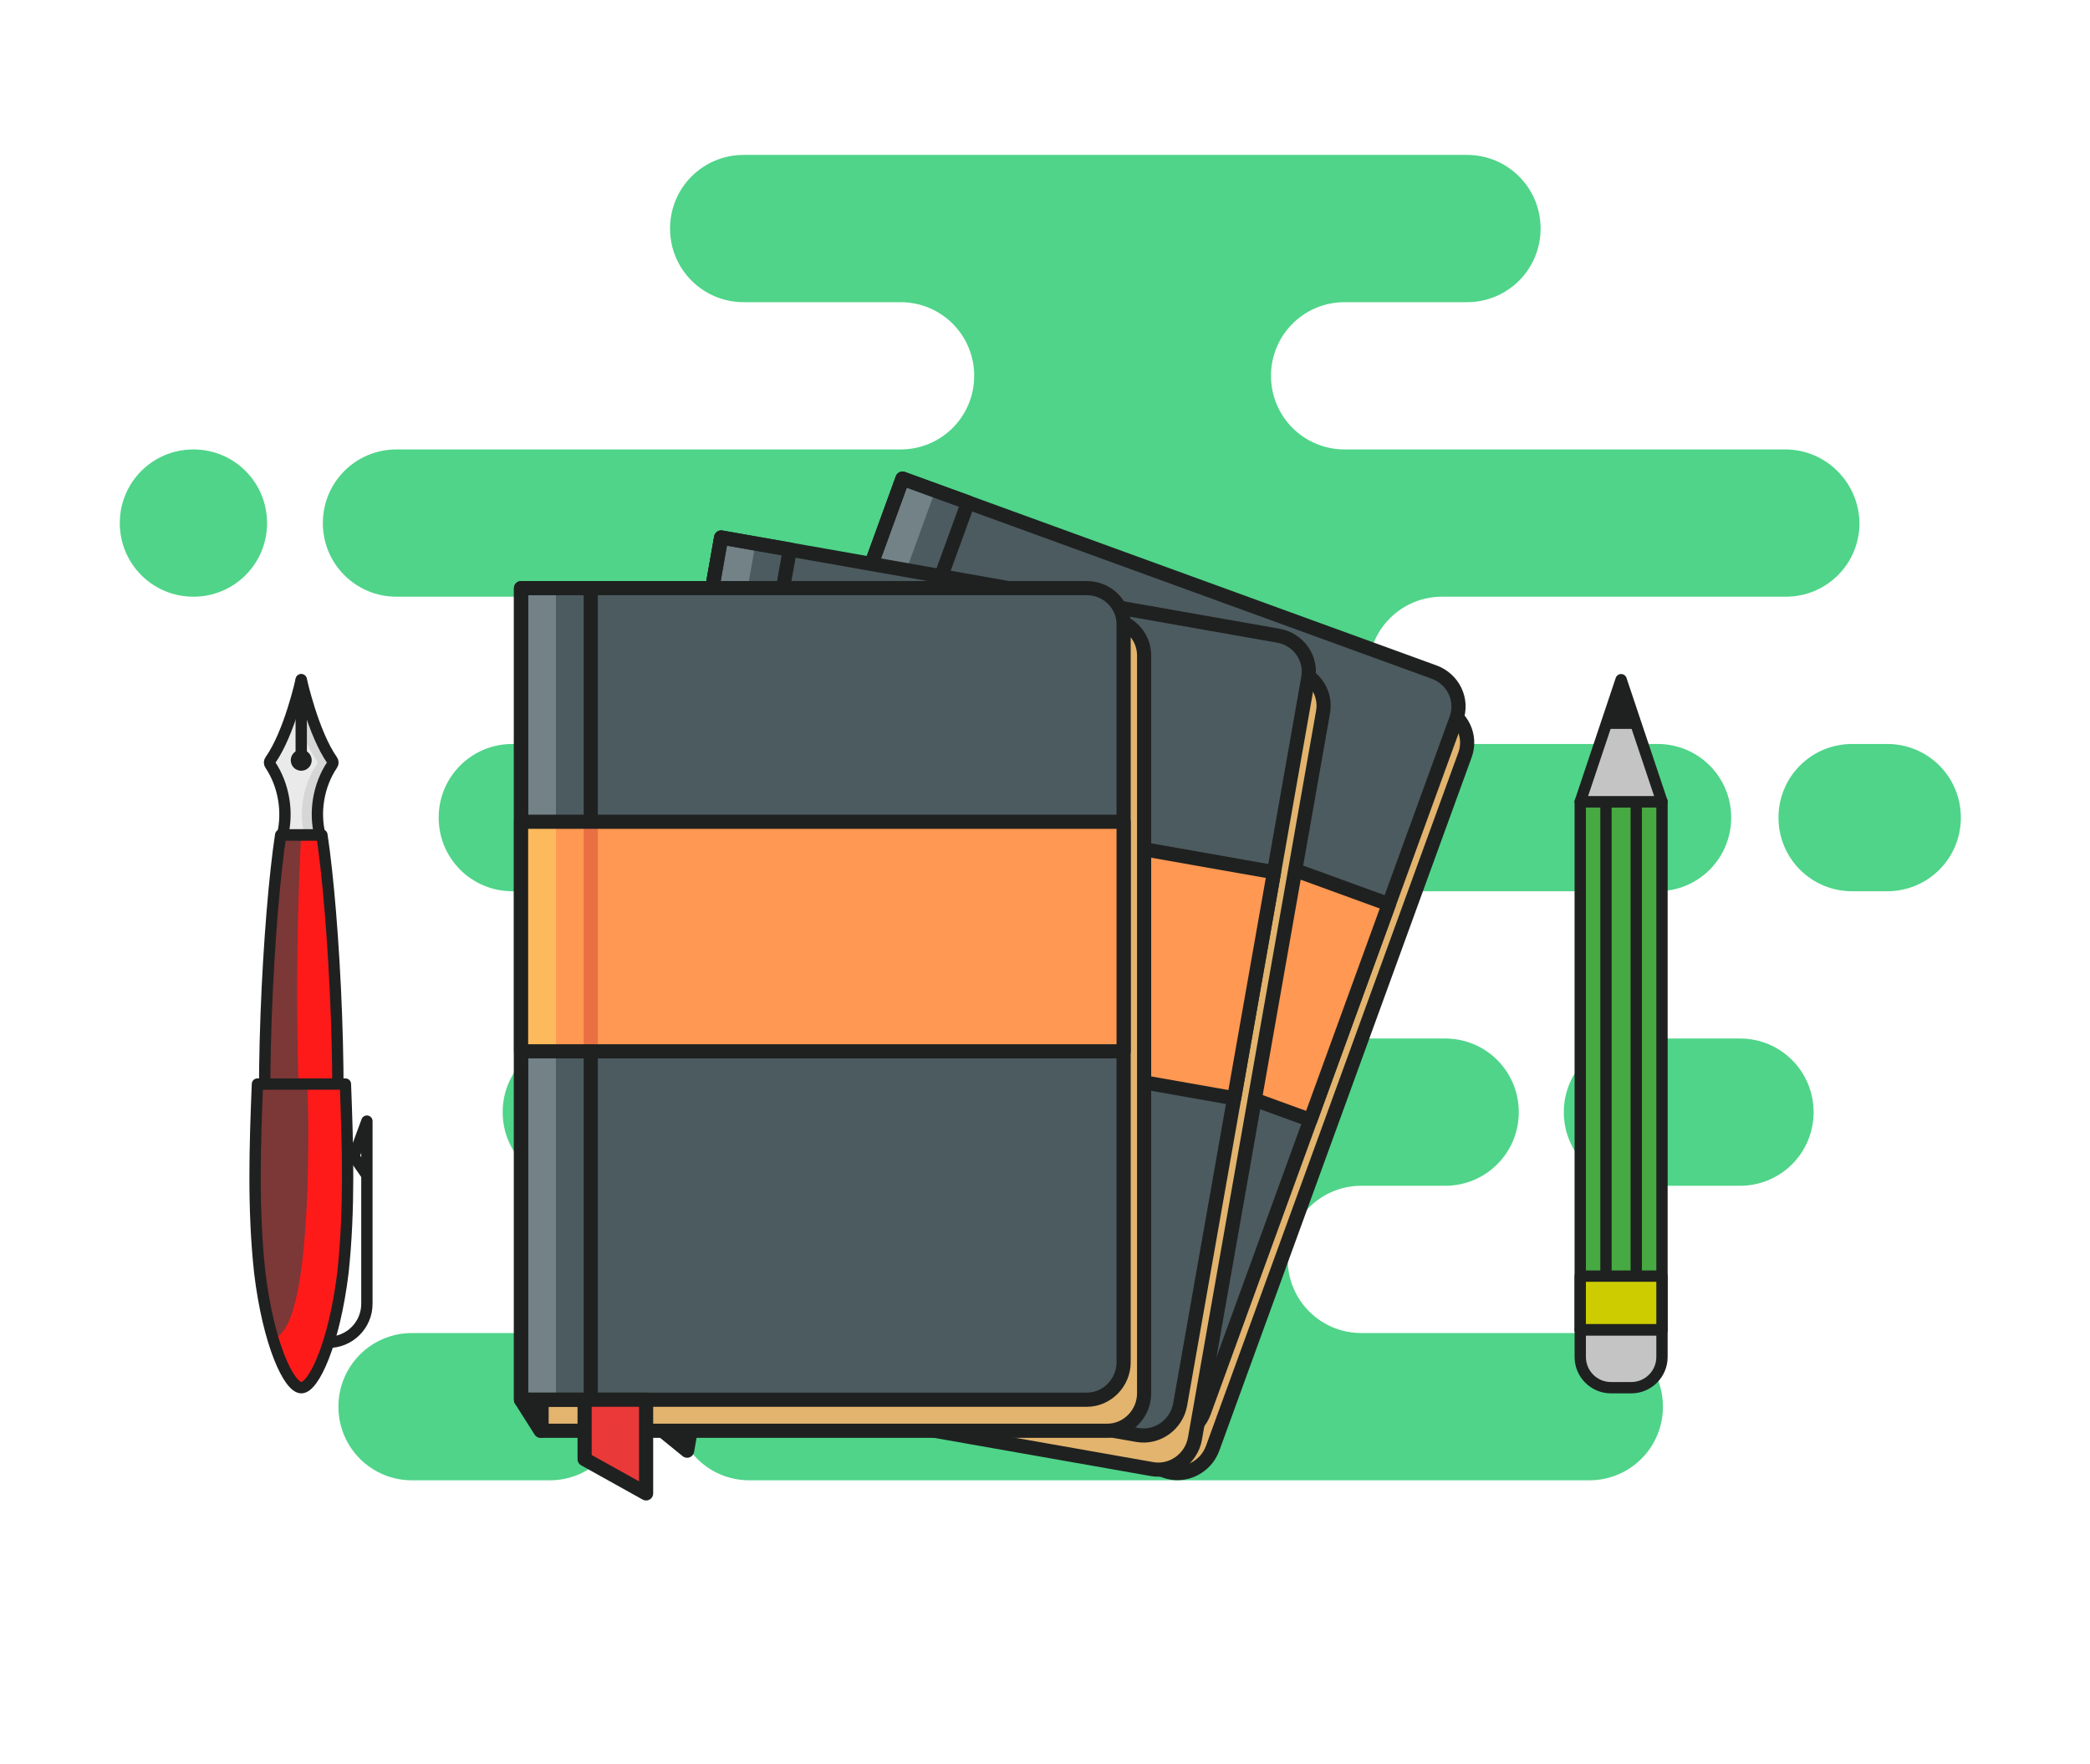 <svg width="738" height="623" viewBox="0 0 738 623" fill="none" xmlns="http://www.w3.org/2000/svg">
<path opacity="0.69" fill-rule="evenodd" clip-rule="evenodd" d="M630.4 158.7H586.6H474.8H474.6V158.699C460.293 158.592 448.8 147.033 448.8 132.7C448.8 118.367 460.293 106.808 474.6 106.701V106.7H474.8H518C532.4 106.7 544 95.1 544 80.7C544 66.3 532.4 54.7 518 54.7H262.6C248.2 54.7 236.6 66.3 236.6 80.7C236.6 95.1 248.2 106.7 262.6 106.7H318C332.4 106.7 344 118.3 344 132.7C344 147.1 332.4 158.7 318 158.7H140C125.6 158.7 114 170.3 114 184.7C114 199.1 125.6 210.7 140 210.7H210.8C225.2 210.7 236.8 222.3 236.8 236.7C236.8 251.1 225.2 262.7 210.8 262.7H180.9C166.5 262.7 154.9 274.3 154.9 288.7C154.9 303.1 166.5 314.7 180.9 314.7H279.5V315H283.7C298.1 315 309.7 326.6 309.7 341C309.7 355.4 298.1 367 283.7 367H231C229.647 367 228.318 366.898 227.022 366.7H203.5C189.1 366.7 177.5 378.3 177.5 392.7C177.5 407.1 189.1 418.7 203.5 418.7H342.1C356.5 418.7 368.1 430.3 368.1 444.7C368.1 459.1 356.5 470.7 342.1 470.7H264.6C250.2 470.7 238.6 482.3 238.6 496.7C238.6 511.1 250.2 522.7 264.6 522.7H561.2C575.6 522.7 587.2 511.1 587.2 496.7C587.2 482.3 575.6 470.7 561.2 470.7H486.7H480.7C466.3 470.7 454.7 459.1 454.7 444.7C454.7 430.3 466.3 418.7 480.7 418.7H486.7H510.3C524.7 418.7 536.3 407.1 536.3 392.7C536.3 378.3 524.7 366.7 510.3 366.7H486.7H414.5C400.1 366.7 388.5 355.1 388.5 340.7C388.5 326.3 400.1 314.7 414.5 314.7H486.7H526.2H585.3C599.7 314.7 611.3 303.1 611.3 288.7C611.3 274.3 599.7 262.7 585.3 262.7H509.2C494.8 262.7 483.2 251.1 483.2 236.7C483.2 222.3 494.8 210.7 509.2 210.7H589H620.9H630.6C645 210.7 656.6 199.1 656.6 184.7C656.4 170.4 644.8 158.7 630.4 158.7ZM388.8 262.7H336.1C321.7 262.7 310.1 251.1 310.1 236.7C310.1 222.3 321.7 210.7 336.1 210.7H388.8C403.2 210.7 414.8 222.3 414.8 236.7C414.8 251.1 403.2 262.7 388.8 262.7Z" fill="#00C154"/>
<path opacity="0.69" d="M578.2 418.7H614.4C628.8 418.7 640.4 407.1 640.4 392.7C640.4 378.3 628.8 366.7 614.4 366.7H578.2C563.8 366.7 552.2 378.3 552.2 392.7C552.2 407.1 563.8 418.7 578.2 418.7Z" fill="#00C154"/>
<path opacity="0.69" d="M666.4 314.7H654C639.6 314.7 628 303.1 628 288.7C628 274.3 639.6 262.7 654 262.7H666.4C680.8 262.7 692.4 274.3 692.4 288.7C692.4 303.1 680.8 314.7 666.4 314.7Z" fill="#00C154"/>
<path opacity="0.69" d="M145.5 522.7H194.1C208.5 522.7 220.1 511.1 220.1 496.7C220.1 482.3 208.5 470.7 194.1 470.7H145.5C131.1 470.7 119.5 482.3 119.5 496.7C119.5 511.1 131.1 522.7 145.5 522.7Z" fill="#00C154"/>
<path opacity="0.69" d="M68.3 210.7C82.7 210.7 94.3 199.1 94.3 184.7C94.3 170.3 82.7 158.7 68.3 158.7C53.9 158.7 42.3 170.3 42.3 184.7C42.3 199.1 53.9 210.7 68.3 210.7Z" fill="#00C154"/>
<g clip-path="url(#clip0_1_697)">
<path d="M411.463 519.286L223.772 450.972L321.788 181.676L509.479 249.99C516.211 252.44 519.789 259.749 517.339 266.482L428.233 511.296C425.758 518.097 418.196 521.736 411.463 519.286Z" fill="#E2B46E"/>
<path d="M321.287 181.994L318.663 169.102L220.647 438.398L223.395 450.95L321.287 181.994Z" stroke="#1F2120" stroke-width="5" stroke-miterlimit="10" stroke-linecap="round" stroke-linejoin="round"/>
<path d="M411.426 519.388L223.735 451.074L321.751 181.778L509.442 250.092C516.174 252.542 519.752 259.851 517.302 266.584L428.196 511.398C425.721 518.199 418.158 521.838 411.426 519.388Z" stroke="#1F2120" stroke-width="5" stroke-miterlimit="10" stroke-linecap="round" stroke-linejoin="round"/>
<path d="M408.375 506.61L220.684 438.296L318.7 169L506.391 237.314C513.124 239.764 516.701 247.074 514.251 253.806L425.146 498.621C422.671 505.421 415.108 509.061 408.375 506.61Z" fill="#4C5B60"/>
<path opacity="0.3" d="M330.261 173.208L318.7 169L220.684 438.296L232.245 442.504L330.261 173.208Z" fill="#CCDDE5"/>
<path d="M408.375 506.61L220.684 438.296L318.7 169L506.391 237.314C513.124 239.764 516.701 247.074 514.251 253.806L425.146 498.621C422.671 505.421 415.108 509.061 408.375 506.61Z" stroke="#1F2120" stroke-width="5" stroke-miterlimit="10" stroke-linecap="round" stroke-linejoin="round"/>
<path d="M341.821 177.415L318.7 169L220.684 438.296L243.806 446.712L341.821 177.415Z" stroke="#1F2120" stroke-width="5" stroke-miterlimit="10" stroke-linecap="round" stroke-linejoin="round"/>
<path d="M490.415 319.294L290.483 246.525L262.762 322.689L462.694 395.458L490.415 319.294Z" fill="#FF9852"/>
<path opacity="0.6" d="M313.605 254.94L285.883 331.105" stroke="#D85639" stroke-width="5" stroke-miterlimit="10"/>
<path d="M302.044 250.732L290.483 246.525L262.762 322.689L274.322 326.897L302.044 250.732Z" fill="#FDBA5D"/>
<path d="M490.415 319.294L290.483 246.525L262.762 322.689L462.694 395.458L490.415 319.294Z" stroke="#1F2120" stroke-width="5" stroke-miterlimit="10" stroke-linecap="round" stroke-linejoin="round"/>
<path d="M250.855 484.472L234.588 465.69L241.766 445.969L262.167 453.395L250.855 484.472Z" fill="#EA3939"/>
<path opacity="0.62" d="M262.167 453.395L241.766 445.969L238.969 453.654L259.37 461.079L262.167 453.395Z" fill="#EA3939"/>
<path d="M250.855 484.472L234.588 465.69L241.766 445.969L262.167 453.395L250.855 484.472Z" stroke="#1F2120" stroke-width="5" stroke-miterlimit="10" stroke-linecap="round" stroke-linejoin="round"/>
<path d="M406.84 518.635L210.138 483.951L259.902 201.726L456.604 236.41C463.66 237.654 468.453 244.231 467.208 251.286L421.969 507.855C420.712 514.982 413.896 519.879 406.84 518.635Z" fill="#E2B46E"/>
<path d="M259.464 202.126L254.641 189.886L204.877 472.111L209.763 483.995L259.464 202.126Z" stroke="#1F2120" stroke-width="5" stroke-miterlimit="10" stroke-linecap="round" stroke-linejoin="round"/>
<path d="M406.822 518.742L210.119 484.058L259.883 201.833L456.585 236.517C463.641 237.761 468.434 244.338 467.19 251.393L421.95 507.962C420.693 515.088 413.877 519.986 406.822 518.742Z" stroke="#1F2120" stroke-width="5" stroke-miterlimit="10" stroke-linecap="round" stroke-linejoin="round"/>
<path d="M401.598 506.688L204.896 472.004L254.66 189.779L451.362 224.463C458.418 225.707 463.211 232.284 461.967 239.339L416.727 495.908C415.47 503.035 408.654 507.932 401.598 506.688Z" fill="#4C5B60"/>
<path opacity="0.3" d="M266.776 191.915L254.66 189.779L204.896 472.004L217.012 474.14L266.776 191.915Z" fill="#CCDDE5"/>
<path d="M401.598 506.688L204.896 472.004L254.66 189.779L451.362 224.463C458.418 225.707 463.211 232.284 461.967 239.339L416.727 495.908C415.47 503.035 408.654 507.932 401.598 506.688Z" stroke="#1F2120" stroke-width="5" stroke-miterlimit="10" stroke-linecap="round" stroke-linejoin="round"/>
<path d="M278.891 194.051L254.66 189.779L204.896 472.004L229.128 476.277L278.891 194.051Z" stroke="#1F2120" stroke-width="5" stroke-miterlimit="10" stroke-linecap="round" stroke-linejoin="round"/>
<path d="M449.865 307.971L240.334 271.025L226.259 350.847L435.79 387.793L449.865 307.971Z" fill="#FF9852"/>
<path opacity="0.6" d="M264.565 275.298L250.491 355.119" stroke="#D85639" stroke-width="5" stroke-miterlimit="10"/>
<path d="M252.45 273.162L240.334 271.025L226.259 350.847L238.375 352.983L252.45 273.162Z" fill="#FDBA5D"/>
<path d="M449.865 307.971L240.334 271.025L226.259 350.847L435.79 387.793L449.865 307.971Z" stroke="#1F2120" stroke-width="5" stroke-miterlimit="10" stroke-linecap="round" stroke-linejoin="round"/>
<path d="M242.627 512.24L223.345 496.568L226.989 475.9L248.37 479.67L242.627 512.24Z" fill="#EA3939"/>
<path opacity="0.62" d="M248.37 479.67L226.989 475.9L225.569 483.953L246.95 487.723L248.37 479.67Z" fill="#EA3939"/>
<path d="M242.627 512.24L223.345 496.568L226.989 475.9L248.37 479.67L242.627 512.24Z" stroke="#1F2120" stroke-width="5" stroke-miterlimit="10" stroke-linecap="round" stroke-linejoin="round"/>
<path d="M390.974 505.102H191.237V218.523H390.974C398.138 218.523 404 224.168 404 231.333V491.859C404 499.096 398.138 505.102 390.974 505.102Z" fill="#E2B46E"/>
<path d="M190.875 218.994L184 207.777V494.356L190.875 505.211V218.994Z" stroke="#1F2120" stroke-width="5" stroke-miterlimit="10" stroke-linecap="round" stroke-linejoin="round"/>
<path d="M390.974 505.211H191.237V218.632H390.974C398.138 218.632 404 224.277 404 231.441V491.967C404 499.204 398.138 505.211 390.974 505.211Z" stroke="#1F2120" stroke-width="5" stroke-miterlimit="10" stroke-linecap="round" stroke-linejoin="round"/>
<path d="M383.737 494.247H184V207.668H383.737C390.901 207.668 396.763 213.313 396.763 220.477V481.004C396.763 488.24 390.901 494.247 383.737 494.247Z" fill="#4C5B60"/>
<path opacity="0.3" d="M196.303 207.668H184V494.247H196.303V207.668Z" fill="#CCDDE5"/>
<path d="M383.737 494.247H184V207.668H383.737C390.901 207.668 396.763 213.313 396.763 220.477V481.004C396.763 488.24 390.901 494.247 383.737 494.247Z" stroke="#1F2120" stroke-width="5" stroke-miterlimit="10" stroke-linecap="round" stroke-linejoin="round"/>
<path d="M208.605 207.668H184V494.247H208.605V207.668Z" stroke="#1F2120" stroke-width="5" stroke-miterlimit="10" stroke-linecap="round" stroke-linejoin="round"/>
<path d="M396.763 290.168H184V371.221H396.763V290.168Z" fill="#FF9852"/>
<path opacity="0.6" d="M208.605 290.168V371.221" stroke="#D85639" stroke-width="5" stroke-miterlimit="10"/>
<path d="M196.303 290.168H184V371.221H196.303V290.168Z" fill="#FDBA5D"/>
<path d="M396.763 290.168H184V371.221H396.763V290.168Z" stroke="#1F2120" stroke-width="5" stroke-miterlimit="10" stroke-linecap="round" stroke-linejoin="round"/>
<path d="M228.145 527.319L206.434 515.234V494.247H228.145V527.319Z" fill="#EA3939"/>
<path opacity="0.62" d="M228.145 494.247H206.434V502.425H228.145V494.247Z" fill="#EA3939"/>
<path d="M228.145 527.319L206.434 515.234V494.247H228.145V527.319Z" stroke="#1F2120" stroke-width="5" stroke-miterlimit="10" stroke-linecap="round" stroke-linejoin="round"/>
<path d="M112.863 473.972H115.945C123.438 473.972 129.555 467.902 129.555 460.362V395.871L124.955 408.342L129.555 414.981" stroke="#1F2120" stroke-width="4" stroke-miterlimit="10" stroke-linecap="round" stroke-linejoin="round"/>
<path d="M117.226 428.78C110.018 428.78 102.763 428.78 95.555 428.78C90.86 391.508 94.891 322.417 99.111 294.818C103.948 294.818 108.832 294.818 113.669 294.818C117.89 322.417 121.92 391.508 117.226 428.78Z" fill="#FF1A1A"/>
<path opacity="0.2" d="M113.669 294.818C112.673 294.818 111.63 294.818 110.634 294.818C112.91 324.029 117.795 391.508 113.1 428.78C114.475 428.78 115.851 428.78 117.226 428.78C121.92 391.508 117.89 322.417 113.669 294.818Z" fill="#FF1A1A"/>
<path opacity="0.68" d="M108.5 426.646C103.948 390.512 104.375 330.051 106.367 294.771C103.379 294.771 102.099 294.771 99.064 294.771C94.843 322.369 90.813 391.461 95.507 428.733C102.715 428.733 109.97 428.733 117.178 428.733C117.273 428.022 117.368 427.31 117.415 426.599C114.475 426.646 111.488 426.646 108.5 426.646Z" fill="#3F4545"/>
<path d="M117.226 428.78C110.018 428.78 102.763 428.78 95.555 428.78C90.86 391.508 94.891 322.417 99.111 294.818C103.948 294.818 108.832 294.818 113.669 294.818C117.89 322.417 121.92 391.508 117.226 428.78Z" stroke="#1F2120" stroke-width="4" stroke-miterlimit="10" stroke-linecap="round" stroke-linejoin="round"/>
<path d="M121.114 449.266C118.032 474.588 110.729 490 106.414 490C102.051 490 94.749 474.588 91.714 449.266C89.295 427.073 90.007 404.833 90.907 382.783C101.245 382.783 111.583 382.783 121.968 382.783C122.821 404.833 123.485 427.073 121.114 449.266Z" fill="#FF1A1A"/>
<path opacity="0.2" d="M121.92 382.735C120.166 382.735 118.411 382.735 116.657 382.735C117.558 404.786 118.269 427.026 115.851 449.219C113.337 469.894 108.026 483.978 103.758 488.435C104.707 489.431 105.608 489.953 106.414 489.953C110.777 489.953 118.079 474.541 121.114 449.219C123.485 427.073 122.821 404.833 121.92 382.735Z" fill="#FF1A1A"/>
<path opacity="0.68" d="M91.666 449.266C92.757 458.465 94.464 466.337 96.361 472.692C105.56 470.747 108.88 439.877 108.88 398.621C108.88 394.211 108.69 387.05 108.548 382.783C101.293 382.783 98.115 382.783 90.86 382.783C89.912 404.833 89.248 427.073 91.666 449.266Z" fill="#3F4545"/>
<path d="M121.114 449.266C118.032 474.588 110.729 490 106.414 490C102.051 490 94.749 474.588 91.714 449.266C89.295 427.073 90.007 404.833 90.907 382.783C101.245 382.783 111.583 382.783 121.968 382.783C122.821 404.833 123.485 427.073 121.114 449.266Z" stroke="#1F2120" stroke-width="4" stroke-miterlimit="10" stroke-linecap="round" stroke-linejoin="round"/>
<path d="M117.321 268.5C110.539 258.873 106.366 240 106.366 240C106.366 240 102.241 258.873 95.412 268.5C95.081 268.974 95.081 269.543 95.412 270.017C100.249 277.225 101.767 286.756 99.775 294.77H106.366H112.958C110.919 286.756 112.436 277.225 117.321 270.017C117.653 269.59 117.653 268.974 117.321 268.5Z" fill="#EAEAEA"/>
<path opacity="0.37" d="M117.321 268.5C110.539 258.873 106.366 240 106.366 240C106.366 240 105.418 244.41 103.616 250.053C105.513 256.075 108.311 263.52 111.82 268.5C112.152 268.974 112.152 269.543 111.82 270.017C106.983 277.225 105.466 286.756 107.457 294.77H112.911C110.871 286.756 112.389 277.225 117.273 270.017C117.653 269.59 117.653 268.974 117.321 268.5Z" fill="#B5B4B4"/>
<path d="M117.321 268.5C110.539 258.873 106.366 240 106.366 240C106.366 240 102.241 258.873 95.412 268.5C95.081 268.974 95.081 269.543 95.412 270.017C100.249 277.225 101.767 286.756 99.775 294.77H106.366H112.958C110.919 286.756 112.436 277.225 117.321 270.017C117.653 269.59 117.653 268.974 117.321 268.5Z" stroke="#1F2120" stroke-width="4" stroke-miterlimit="10" stroke-linecap="round" stroke-linejoin="round"/>
<path d="M106.366 240.047V267.409" stroke="#1F2120" stroke-width="4" stroke-miterlimit="10" stroke-linecap="round" stroke-linejoin="round"/>
<path d="M106.366 272.151C108.409 272.151 110.065 270.495 110.065 268.452C110.065 266.409 108.409 264.753 106.366 264.753C104.324 264.753 102.668 266.409 102.668 268.452C102.668 270.495 104.324 272.151 106.366 272.151Z" fill="#1F2120"/>
<path d="M586.865 283.083H558V469.581H586.865V283.083Z" fill="#47A942"/>
<path d="M586.865 283.083H558V469.581H586.865V283.083Z" stroke="#1F2120" stroke-width="4" stroke-miterlimit="10" stroke-linecap="round" stroke-linejoin="round"/>
<path d="M577.778 283.083H567.087V469.581H577.778V283.083Z" stroke="#1F2120" stroke-width="4" stroke-miterlimit="10" stroke-linecap="round" stroke-linejoin="round"/>
<path d="M586.865 283.083H558L572.432 240L586.865 283.083Z" fill="#C4C4C4"/>
<path d="M586.865 283.083H558L572.432 240L586.865 283.083Z" stroke="#1F2120" stroke-width="4" stroke-miterlimit="10" stroke-linecap="round" stroke-linejoin="round"/>
<path d="M558 469.581H586.865V479.149C586.865 485.136 582 490 576.014 490H568.851C562.864 490 558 485.136 558 479.149V469.581V469.581Z" fill="#C4C4C4"/>
<path d="M558 469.581H586.865V479.149C586.865 485.136 582 490 576.014 490H568.851C562.864 490 558 485.136 558 479.149V469.581V469.581Z" stroke="#1F2120" stroke-width="4" stroke-miterlimit="10" stroke-linecap="round" stroke-linejoin="round"/>
<path d="M586.865 450.605H558V469.527H586.865V450.605Z" fill="#CCCC00"/>
<path d="M586.865 450.605H558V469.527H586.865V450.605Z" stroke="#1F2120" stroke-width="4" stroke-miterlimit="10" stroke-linecap="round" stroke-linejoin="round"/>
<path d="M572.432 240L566.606 257.372H578.259L572.432 240Z" fill="#1F2120"/>
</g>
<defs>
<clipPath id="clip0_1_697">
<rect width="738" height="623" fill="white"/>
</clipPath>
</defs>
</svg>
